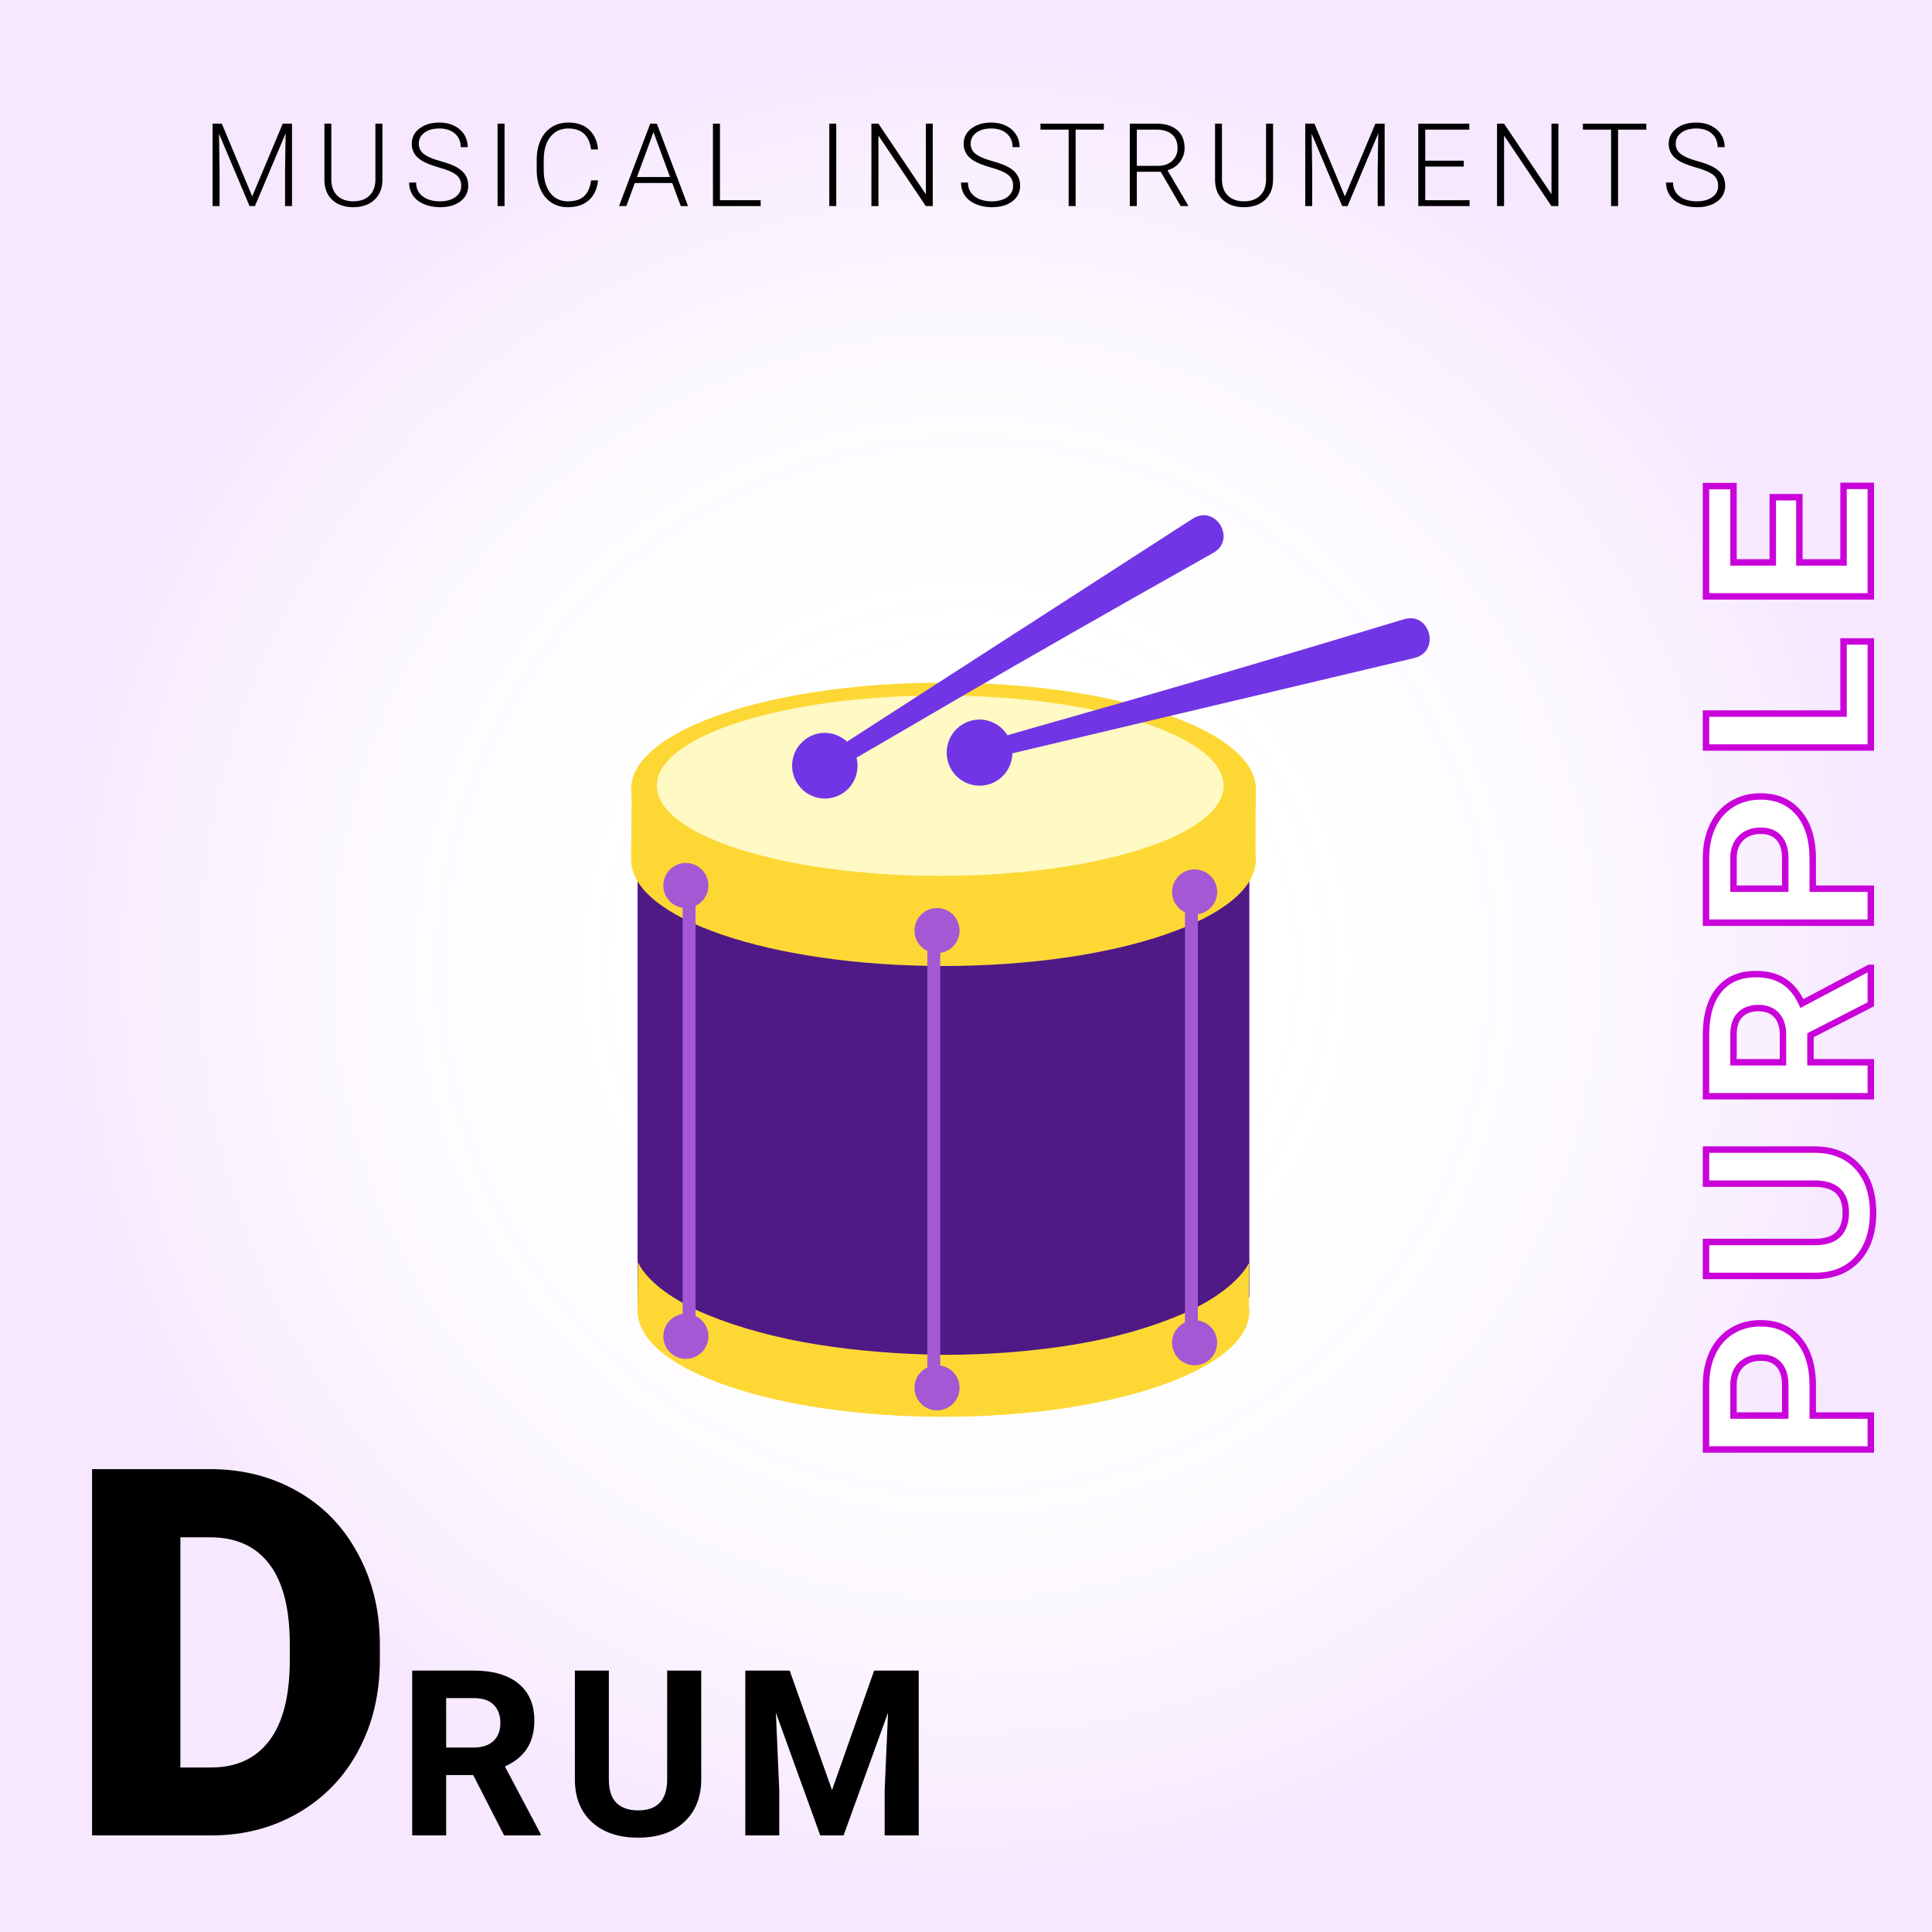 <svg width="300" height="300" viewBox="0 0 300 300" fill="none" xmlns="http://www.w3.org/2000/svg">
<rect width="300" height="300" fill="white"/>
<rect width="300" height="300" fill="white"/>
<rect width="300" height="300" fill="white"/>
<rect width="300" height="300" fill="url(#paint0_radial)" fill-opacity="0.11"/>
<g filter="url(#filter0_d)">
<path d="M280.482 218.804L289.5 218.804L289.5 224.078L263.906 224.078L263.906 214.093C263.906 212.171 264.258 210.484 264.961 209.031C265.664 207.566 266.666 206.441 267.967 205.656C269.256 204.871 270.727 204.478 272.379 204.478C274.887 204.478 276.867 205.339 278.32 207.062C279.762 208.773 280.482 211.146 280.482 214.181L280.482 218.804ZM276.211 218.804L276.211 214.093C276.211 212.699 275.883 211.638 275.227 210.912C274.57 210.173 273.633 209.804 272.414 209.804C271.16 209.804 270.146 210.173 269.373 210.912C268.6 211.65 268.201 212.67 268.178 213.97L268.178 218.804L276.211 218.804ZM263.906 177.508L280.764 177.508C283.564 177.508 285.779 178.387 287.408 180.145C289.037 181.891 289.852 184.282 289.852 187.317C289.852 190.305 289.061 192.678 287.479 194.436C285.896 196.194 283.723 197.09 280.957 197.126L263.906 197.126L263.906 191.852L280.799 191.852C282.475 191.852 283.699 191.454 284.473 190.657C285.234 189.848 285.615 188.735 285.615 187.317C285.615 184.352 284.057 182.846 280.939 182.799L263.906 182.799L263.906 177.508ZM280.131 159.75L280.131 163.951L289.5 163.951L289.5 169.224L263.906 169.224L263.906 159.714C263.906 156.691 264.58 154.359 265.928 152.718C267.275 151.078 269.18 150.257 271.641 150.257C273.387 150.257 274.846 150.638 276.018 151.4C277.178 152.15 278.104 153.293 278.795 154.828L289.254 149.291L289.5 149.291L289.5 154.951L280.131 159.75ZM275.859 163.951L275.859 159.697C275.859 158.373 275.525 157.347 274.857 156.621C274.178 155.894 273.246 155.531 272.062 155.531C270.855 155.531 269.906 155.876 269.215 156.568C268.523 157.248 268.178 158.296 268.178 159.714L268.178 163.951L275.859 163.951ZM280.482 136.999L289.5 136.999L289.5 142.272L263.906 142.272L263.906 132.288C263.906 130.366 264.258 128.678 264.961 127.225C265.664 125.76 266.666 124.635 267.967 123.85C269.256 123.065 270.727 122.672 272.379 122.672C274.887 122.672 276.867 123.534 278.32 125.256C279.762 126.967 280.482 129.34 280.482 132.375L280.482 136.999ZM276.211 136.999L276.211 132.288C276.211 130.893 275.883 129.833 275.227 129.106C274.57 128.368 273.633 127.999 272.414 127.999C271.16 127.999 270.146 128.368 269.373 129.106C268.6 129.844 268.201 130.864 268.178 132.165L268.178 136.999L276.211 136.999ZM285.264 109.8L285.264 98.603L289.5 98.603L289.5 115.074L263.906 115.074L263.906 109.8L285.264 109.8ZM278.408 76.204L278.408 86.329L285.264 86.329L285.264 74.446L289.5 74.446L289.5 91.602L263.906 91.602L263.906 74.481L268.178 74.481L268.178 86.329L274.277 86.329L274.277 76.204L278.408 76.204Z" fill="white"/>
<path d="M280.482 218.804L279.982 218.804L279.982 219.304L280.482 219.304L280.482 218.804ZM289.5 218.804L290 218.804L290 218.304L289.5 218.304L289.5 218.804ZM289.5 224.078L289.5 224.578L290 224.578L290 224.078L289.5 224.078ZM263.906 224.078L263.406 224.078L263.406 224.578L263.906 224.578L263.906 224.078ZM264.961 209.031L265.411 209.249L265.412 209.247L264.961 209.031ZM267.967 205.656L268.225 206.084L268.227 206.083L267.967 205.656ZM278.32 207.062L278.703 206.74L278.702 206.74L278.32 207.062ZM276.211 218.804L276.211 219.304L276.711 219.304L276.711 218.804L276.211 218.804ZM275.227 210.912L274.853 211.244L274.856 211.247L275.227 210.912ZM268.178 213.97L267.678 213.961L267.678 213.97L268.178 213.97ZM268.178 218.804L267.678 218.804L267.678 219.304L268.178 219.304L268.178 218.804ZM280.482 219.304L289.5 219.304L289.5 218.304L280.482 218.304L280.482 219.304ZM289 218.804L289 224.078L290 224.078L290 218.804L289 218.804ZM289.5 223.578L263.906 223.578L263.906 224.578L289.5 224.578L289.5 223.578ZM264.406 224.078L264.406 214.093L263.406 214.093L263.406 224.078L264.406 224.078ZM264.406 214.093C264.406 212.233 264.746 210.622 265.411 209.249L264.511 208.813C263.769 210.346 263.406 212.11 263.406 214.093L264.406 214.093ZM265.412 209.247C266.076 207.864 267.014 206.815 268.225 206.084L267.708 205.228C266.318 206.067 265.252 207.268 264.51 208.814L265.412 209.247ZM268.227 206.083C269.43 205.35 270.809 204.978 272.379 204.978L272.379 203.978C270.644 203.978 269.081 204.391 267.707 205.229L268.227 206.083ZM272.379 204.978C274.758 204.978 276.591 205.788 277.938 207.384L278.702 206.74C277.143 204.891 275.015 203.978 272.379 203.978L272.379 204.978ZM277.938 207.384C279.28 208.977 279.982 211.222 279.982 214.181L280.982 214.181C280.982 211.07 280.243 208.569 278.703 206.74L277.938 207.384ZM279.982 214.181L279.982 218.804L280.982 218.804L280.982 214.181L279.982 214.181ZM276.711 218.804L276.711 214.093L275.711 214.093L275.711 218.804L276.711 218.804ZM276.711 214.093C276.711 212.627 276.366 211.428 275.598 210.577L274.856 211.247C275.399 211.849 275.711 212.77 275.711 214.093L276.711 214.093ZM275.6 210.58C274.828 209.71 273.74 209.304 272.414 209.304L272.414 210.304C273.526 210.304 274.313 210.637 274.853 211.244L275.6 210.58ZM272.414 209.304C271.055 209.304 269.91 209.708 269.028 210.55L269.718 211.273C270.383 210.639 271.265 210.304 272.414 210.304L272.414 209.304ZM269.028 210.55C268.138 211.4 267.703 212.558 267.678 213.961L268.678 213.979C268.699 212.781 269.062 211.9 269.718 211.273L269.028 210.55ZM267.678 213.97L267.678 218.804L268.678 218.804L268.678 213.97L267.678 213.97ZM268.178 219.304L276.211 219.304L276.211 218.304L268.178 218.304L268.178 219.304ZM263.906 177.508L263.906 177.008L263.406 177.008L263.406 177.508L263.906 177.508ZM287.408 180.145L287.041 180.485L287.043 180.486L287.408 180.145ZM280.957 197.126L280.957 197.626L280.963 197.626L280.957 197.126ZM263.906 197.126L263.406 197.126L263.406 197.626L263.906 197.626L263.906 197.126ZM263.906 191.852L263.906 191.352L263.406 191.352L263.406 191.852L263.906 191.852ZM284.473 190.657L284.831 191.005L284.837 191L284.473 190.657ZM280.939 182.799L280.947 182.299L280.939 182.299L280.939 182.799ZM263.906 182.799L263.406 182.799L263.406 183.299L263.906 183.299L263.906 182.799ZM263.906 178.008L280.764 178.008L280.764 177.008L263.906 177.008L263.906 178.008ZM280.764 178.008C283.451 178.008 285.523 178.847 287.041 180.485L287.775 179.805C286.035 177.928 283.678 177.008 280.764 177.008L280.764 178.008ZM287.043 180.486C288.564 182.117 289.352 184.373 289.352 187.317L290.352 187.317C290.352 184.191 289.511 181.666 287.774 179.804L287.043 180.486ZM289.352 187.317C289.352 190.215 288.586 192.458 287.107 194.102L287.85 194.771C289.535 192.899 290.352 190.395 290.352 187.317L289.352 187.317ZM287.107 194.102C285.634 195.738 283.603 196.592 280.951 196.626L280.963 197.626C283.843 197.589 286.159 196.65 287.85 194.771L287.107 194.102ZM280.957 196.626L263.906 196.626L263.906 197.626L280.957 197.626L280.957 196.626ZM264.406 197.126L264.406 191.852L263.406 191.852L263.406 197.126L264.406 197.126ZM263.906 192.352L280.799 192.352L280.799 191.352L263.906 191.352L263.906 192.352ZM280.799 192.352C282.542 192.352 283.925 191.939 284.831 191.005L284.114 190.309C283.473 190.969 282.408 191.352 280.799 191.352L280.799 192.352ZM284.837 191C285.708 190.075 286.115 188.826 286.115 187.317L285.115 187.317C285.115 188.644 284.761 189.622 284.109 190.314L284.837 191ZM286.115 187.317C286.115 185.75 285.702 184.482 284.794 183.604C283.89 182.731 282.577 182.324 280.947 182.299L280.932 183.299C282.419 183.322 283.444 183.691 284.099 184.324C284.749 184.952 285.115 185.919 285.115 187.317L286.115 187.317ZM280.939 182.299L263.906 182.299L263.906 183.299L280.939 183.299L280.939 182.299ZM264.406 182.799L264.406 177.508L263.406 177.508L263.406 182.799L264.406 182.799ZM280.131 159.75L279.903 159.305L279.631 159.444L279.631 159.75L280.131 159.75ZM280.131 163.951L279.631 163.951L279.631 164.451L280.131 164.451L280.131 163.951ZM289.5 163.951L290 163.951L290 163.451L289.5 163.451L289.5 163.951ZM289.5 169.224L289.5 169.724L290 169.724L290 169.224L289.5 169.224ZM263.906 169.224L263.406 169.224L263.406 169.724L263.906 169.724L263.906 169.224ZM276.018 151.4L275.745 151.819L275.746 151.82L276.018 151.4ZM278.795 154.828L278.339 155.033L278.558 155.519L279.029 155.27L278.795 154.828ZM289.254 149.291L289.254 148.791L289.13 148.791L289.02 148.849L289.254 149.291ZM289.5 149.291L290 149.291L290 148.791L289.5 148.791L289.5 149.291ZM289.5 154.951L289.728 155.396L290 155.256L290 154.951L289.5 154.951ZM275.859 163.951L275.859 164.451L276.359 164.451L276.359 163.951L275.859 163.951ZM274.857 156.621L275.226 156.282L275.223 156.279L274.857 156.621ZM269.215 156.568L269.565 156.924L269.568 156.921L269.215 156.568ZM268.178 163.951L267.678 163.951L267.678 164.451L268.178 164.451L268.178 163.951ZM279.631 159.75L279.631 163.951L280.631 163.951L280.631 159.75L279.631 159.75ZM280.131 164.451L289.5 164.451L289.5 163.451L280.131 163.451L280.131 164.451ZM289 163.951L289 169.224L290 169.224L290 163.951L289 163.951ZM289.5 168.724L263.906 168.724L263.906 169.724L289.5 169.724L289.5 168.724ZM264.406 169.224L264.406 159.714L263.406 159.714L263.406 169.224L264.406 169.224ZM264.406 159.714C264.406 156.759 265.066 154.556 266.314 153.036L265.541 152.401C264.095 154.162 263.406 156.623 263.406 159.714L264.406 159.714ZM266.314 153.036C267.551 151.53 269.303 150.757 271.641 150.757L271.641 149.757C269.057 149.757 267 150.626 265.541 152.401L266.314 153.036ZM271.641 150.757C273.314 150.757 274.672 151.122 275.745 151.819L276.29 150.981C275.019 150.155 273.459 149.757 271.641 149.757L271.641 150.757ZM275.746 151.82C276.809 152.507 277.678 153.566 278.339 155.033L279.251 154.622C278.529 153.019 277.546 151.793 276.289 150.98L275.746 151.82ZM279.029 155.27L289.488 149.732L289.02 148.849L278.561 154.386L279.029 155.27ZM289.254 149.791L289.5 149.791L289.5 148.791L289.254 148.791L289.254 149.791ZM289 149.291L289 154.951L290 154.951L290 149.291L289 149.291ZM289.272 154.506L279.903 159.305L280.359 160.195L289.728 155.396L289.272 154.506ZM276.359 163.951L276.359 159.697L275.359 159.697L275.359 163.951L276.359 163.951ZM276.359 159.697C276.359 158.291 276.004 157.129 275.225 156.282L274.489 156.959C275.047 157.566 275.359 158.454 275.359 159.697L276.359 159.697ZM275.223 156.279C274.43 155.432 273.356 155.031 272.062 155.031L272.062 156.031C273.136 156.031 273.925 156.356 274.492 156.962L275.223 156.279ZM272.062 155.031C270.756 155.031 269.667 155.408 268.861 156.214L269.568 156.921C270.145 156.345 270.955 156.031 272.062 156.031L272.062 155.031ZM268.864 156.211C268.041 157.021 267.678 158.224 267.678 159.714L268.678 159.714C268.678 158.368 269.006 157.474 269.565 156.924L268.864 156.211ZM267.678 159.714L267.678 163.951L268.678 163.951L268.678 159.714L267.678 159.714ZM268.178 164.451L275.859 164.451L275.859 163.451L268.178 163.451L268.178 164.451ZM280.482 136.999L279.982 136.999L279.982 137.499L280.482 137.499L280.482 136.999ZM289.5 136.999L290 136.999L290 136.499L289.5 136.499L289.5 136.999ZM289.5 142.272L289.5 142.772L290 142.772L290 142.272L289.5 142.272ZM263.906 142.272L263.406 142.272L263.406 142.772L263.906 142.772L263.906 142.272ZM264.961 127.225L265.411 127.443L265.412 127.441L264.961 127.225ZM267.967 123.85L268.225 124.278L268.227 124.277L267.967 123.85ZM278.32 125.256L278.703 124.934L278.702 124.934L278.32 125.256ZM276.211 136.999L276.211 137.499L276.711 137.499L276.711 136.999L276.211 136.999ZM275.227 129.106L274.853 129.438L274.856 129.441L275.227 129.106ZM268.178 132.165L267.678 132.156L267.678 132.165L268.178 132.165ZM268.178 136.999L267.678 136.999L267.678 137.499L268.178 137.499L268.178 136.999ZM280.482 137.499L289.5 137.499L289.5 136.499L280.482 136.499L280.482 137.499ZM289 136.999L289 142.272L290 142.272L290 136.999L289 136.999ZM289.5 141.772L263.906 141.772L263.906 142.772L289.5 142.772L289.5 141.772ZM264.406 142.272L264.406 132.288L263.406 132.288L263.406 142.272L264.406 142.272ZM264.406 132.288C264.406 130.427 264.746 128.816 265.411 127.443L264.511 127.007C263.769 128.54 263.406 130.305 263.406 132.288L264.406 132.288ZM265.412 127.441C266.076 126.058 267.014 125.009 268.225 124.278L267.708 123.422C266.318 124.261 265.252 125.462 264.51 127.009L265.412 127.441ZM268.227 124.277C269.43 123.544 270.809 123.172 272.379 123.172L272.379 122.172C270.644 122.172 269.081 122.586 267.707 123.423L268.227 124.277ZM272.379 123.172C274.758 123.172 276.591 123.982 277.938 125.579L278.702 124.934C277.143 123.085 275.015 122.172 272.379 122.172L272.379 123.172ZM277.938 125.578C279.28 127.172 279.982 129.416 279.982 132.375L280.982 132.375C280.982 129.265 280.243 126.763 278.703 124.934L277.938 125.578ZM279.982 132.375L279.982 136.999L280.982 136.999L280.982 132.375L279.982 132.375ZM276.711 136.999L276.711 132.288L275.711 132.288L275.711 136.999L276.711 136.999ZM276.711 132.288C276.711 130.821 276.366 129.622 275.598 128.771L274.856 129.441C275.399 130.043 275.711 130.965 275.711 132.288L276.711 132.288ZM275.6 128.774C274.828 127.904 273.74 127.499 272.414 127.499L272.414 128.499C273.526 128.499 274.313 128.831 274.853 129.438L275.6 128.774ZM272.414 127.499C271.055 127.499 269.91 127.902 269.028 128.744L269.718 129.468C270.383 128.833 271.265 128.499 272.414 128.499L272.414 127.499ZM269.028 128.744C268.138 129.594 267.703 130.752 267.678 132.156L268.678 132.174C268.699 130.975 269.062 130.094 269.718 129.468L269.028 128.744ZM267.678 132.165L267.678 136.999L268.678 136.999L268.678 132.165L267.678 132.165ZM268.178 137.499L276.211 137.499L276.211 136.499L268.178 136.499L268.178 137.499ZM285.264 109.8L285.264 110.3L285.764 110.3L285.764 109.8L285.264 109.8ZM285.264 98.603L285.264 98.103L284.764 98.103L284.764 98.603L285.264 98.603ZM289.5 98.603L290 98.603L290 98.103L289.5 98.103L289.5 98.603ZM289.5 115.074L289.5 115.574L290 115.574L290 115.074L289.5 115.074ZM263.906 115.074L263.406 115.074L263.406 115.574L263.906 115.574L263.906 115.074ZM263.906 109.8L263.906 109.3L263.406 109.3L263.406 109.8L263.906 109.8ZM285.764 109.8L285.764 98.603L284.764 98.603L284.764 109.8L285.764 109.8ZM285.264 99.103L289.5 99.103L289.5 98.103L285.264 98.103L285.264 99.103ZM289 98.603L289 115.074L290 115.074L290 98.603L289 98.603ZM289.5 114.574L263.906 114.574L263.906 115.574L289.5 115.574L289.5 114.574ZM264.406 115.074L264.406 109.8L263.406 109.8L263.406 115.074L264.406 115.074ZM263.906 110.3L285.264 110.3L285.264 109.3L263.906 109.3L263.906 110.3ZM278.408 76.204L278.908 76.204L278.908 75.704L278.408 75.704L278.408 76.204ZM278.408 86.329L277.908 86.329L277.908 86.829L278.408 86.829L278.408 86.329ZM285.264 86.329L285.264 86.829L285.764 86.829L285.764 86.329L285.264 86.329ZM285.264 74.446L285.264 73.946L284.764 73.946L284.764 74.446L285.264 74.446ZM289.5 74.446L290 74.446L290 73.946L289.5 73.946L289.5 74.446ZM289.5 91.602L289.5 92.102L290 92.102L290 91.602L289.5 91.602ZM263.906 91.602L263.406 91.602L263.406 92.102L263.906 92.102L263.906 91.602ZM263.906 74.481L263.906 73.981L263.406 73.981L263.406 74.481L263.906 74.481ZM268.178 74.481L268.678 74.481L268.678 73.981L268.178 73.981L268.178 74.481ZM268.178 86.329L267.678 86.329L267.678 86.829L268.178 86.829L268.178 86.329ZM274.277 86.329L274.277 86.829L274.777 86.829L274.777 86.329L274.277 86.329ZM274.277 76.204L274.277 75.704L273.777 75.704L273.777 76.204L274.277 76.204ZM277.908 76.204L277.908 86.329L278.908 86.329L278.908 76.204L277.908 76.204ZM278.408 86.829L285.264 86.829L285.264 85.829L278.408 85.829L278.408 86.829ZM285.764 86.329L285.764 74.446L284.764 74.446L284.764 86.329L285.764 86.329ZM285.264 74.946L289.5 74.946L289.5 73.946L285.264 73.946L285.264 74.946ZM289 74.446L289 91.602L290 91.602L290 74.446L289 74.446ZM289.5 91.102L263.906 91.102L263.906 92.102L289.5 92.102L289.5 91.102ZM264.406 91.602L264.406 74.481L263.406 74.481L263.406 91.602L264.406 91.602ZM263.906 74.981L268.178 74.981L268.178 73.981L263.906 73.981L263.906 74.981ZM267.678 74.481L267.678 86.329L268.678 86.329L268.678 74.481L267.678 74.481ZM268.178 86.829L274.277 86.829L274.277 85.829L268.178 85.829L268.178 86.829ZM274.777 86.329L274.777 76.204L273.777 76.204L273.777 86.329L274.777 86.329ZM274.277 76.704L278.408 76.704L278.408 75.704L274.277 75.704L274.277 76.704Z" fill="#C902DA"/>
</g>
<path d="M14.297 285V228.125H32.617C37.643 228.125 42.161 229.271 46.172 231.562C50.182 233.828 53.307 237.044 55.547 241.211C57.812 245.352 58.958 250 58.984 255.156V257.773C58.984 262.982 57.878 267.656 55.664 271.797C53.477 275.911 50.378 279.141 46.367 281.484C42.383 283.802 37.93 284.974 33.008 285H14.297ZM28.008 238.711V274.453H32.773C36.706 274.453 39.727 273.06 41.836 270.273C43.945 267.461 45 263.294 45 257.773V255.312C45 249.818 43.945 245.677 41.836 242.891C39.727 240.104 36.654 238.711 32.617 238.711H28.008ZM73.478 275.631H69.277V285H64.004V259.406H73.514C76.537 259.406 78.869 260.08 80.51 261.428C82.15 262.775 82.971 264.68 82.971 267.141C82.971 268.887 82.59 270.346 81.828 271.518C81.078 272.678 79.936 273.604 78.4 274.295L83.938 284.754V285H78.277L73.478 275.631ZM69.277 271.359H73.531C74.856 271.359 75.881 271.025 76.607 270.357C77.334 269.678 77.697 268.746 77.697 267.562C77.697 266.355 77.352 265.406 76.66 264.715C75.981 264.023 74.932 263.678 73.514 263.678H69.277V271.359ZM108.887 259.406V276.264C108.887 279.064 108.008 281.279 106.25 282.908C104.504 284.537 102.114 285.352 99.079 285.352C96.09 285.352 93.717 284.561 91.959 282.979C90.202 281.396 89.305 279.223 89.27 276.457V259.406H94.543V276.299C94.543 277.975 94.942 279.199 95.739 279.973C96.547 280.734 97.661 281.115 99.079 281.115C102.043 281.115 103.549 279.557 103.596 276.439V259.406H108.887ZM122.622 259.406L129.196 277.969L135.735 259.406H142.661V285H137.37V278.004L137.897 265.928L130.989 285H127.368L120.478 265.945L121.005 278.004V285H115.731V259.406H122.622Z" fill="black"/>
<path d="M34.446 19.203L39.165 30.497L43.903 19.203H45.344V32H44.263V26.428L44.351 20.715L39.587 32H38.752L34.006 20.759L34.094 26.393V32H33.013V19.203H34.446ZM59.383 19.203V27.939C59.377 28.801 59.186 29.551 58.811 30.189C58.436 30.828 57.906 31.32 57.221 31.666C56.541 32.006 55.759 32.176 54.874 32.176C53.526 32.176 52.445 31.81 51.631 31.077C50.822 30.339 50.403 29.319 50.374 28.019V19.203H51.446V27.86C51.446 28.939 51.754 29.776 52.369 30.374C52.984 30.966 53.819 31.262 54.874 31.262C55.929 31.262 56.761 30.963 57.37 30.365C57.985 29.768 58.293 28.936 58.293 27.869V19.203H59.383ZM71.62 28.854C71.62 28.145 71.371 27.585 70.872 27.175C70.374 26.759 69.463 26.366 68.139 25.997C66.815 25.622 65.848 25.215 65.239 24.775C64.371 24.154 63.938 23.34 63.938 22.332C63.938 21.354 64.339 20.56 65.142 19.95C65.951 19.335 66.982 19.027 68.236 19.027C69.085 19.027 69.844 19.191 70.512 19.52C71.186 19.848 71.707 20.305 72.076 20.891C72.446 21.477 72.63 22.13 72.63 22.851H71.54C71.54 21.977 71.242 21.277 70.644 20.75C70.046 20.217 69.243 19.95 68.236 19.95C67.257 19.95 66.478 20.17 65.898 20.609C65.318 21.043 65.028 21.611 65.028 22.314C65.028 22.965 65.288 23.495 65.81 23.905C66.331 24.315 67.166 24.679 68.315 24.995C69.463 25.306 70.333 25.631 70.925 25.971C71.517 26.305 71.962 26.706 72.261 27.175C72.56 27.644 72.709 28.197 72.709 28.836C72.709 29.844 72.305 30.652 71.496 31.262C70.694 31.871 69.633 32.176 68.315 32.176C67.412 32.176 66.583 32.015 65.828 31.692C65.078 31.37 64.506 30.919 64.114 30.339C63.727 29.759 63.534 29.094 63.534 28.344H64.615C64.615 29.246 64.951 29.958 65.625 30.48C66.299 31.001 67.196 31.262 68.315 31.262C69.311 31.262 70.111 31.042 70.714 30.602C71.318 30.163 71.62 29.58 71.62 28.854ZM78.346 32H77.264V19.203H78.346V32ZM92.868 28.01C92.721 29.357 92.238 30.389 91.417 31.104C90.603 31.818 89.516 32.176 88.157 32.176C87.207 32.176 86.367 31.939 85.634 31.464C84.908 30.989 84.345 30.318 83.947 29.451C83.548 28.578 83.346 27.582 83.34 26.463V24.802C83.34 23.665 83.54 22.657 83.938 21.778C84.336 20.899 84.908 20.223 85.652 19.748C86.402 19.268 87.263 19.027 88.236 19.027C89.607 19.027 90.688 19.399 91.479 20.144C92.276 20.882 92.739 21.904 92.868 23.211H91.778C91.508 21.037 90.328 19.95 88.236 19.95C87.076 19.95 86.15 20.384 85.458 21.251C84.773 22.118 84.43 23.316 84.43 24.846V26.41C84.43 27.887 84.764 29.064 85.432 29.943C86.106 30.822 87.014 31.262 88.157 31.262C89.287 31.262 90.14 30.992 90.714 30.453C91.288 29.908 91.643 29.094 91.778 28.01H92.868ZM104.384 28.414H98.574L97.256 32H96.122L100.965 19.203H101.993L106.836 32H105.711L104.384 28.414ZM98.908 27.491H104.041L101.475 20.521L98.908 27.491ZM111.795 31.086H118.115V32H110.706V19.203H111.795V31.086ZM129.853 32H128.772V19.203H129.853V32ZM144.841 32H143.76L136.403 21.049V32H135.313V19.203H136.403L143.769 30.163V19.203H144.841V32ZM157.315 28.854C157.315 28.145 157.066 27.585 156.568 27.175C156.07 26.759 155.159 26.366 153.835 25.997C152.51 25.622 151.543 25.215 150.934 24.775C150.067 24.154 149.633 23.34 149.633 22.332C149.633 21.354 150.035 20.56 150.837 19.95C151.646 19.335 152.677 19.027 153.931 19.027C154.781 19.027 155.54 19.191 156.208 19.52C156.881 19.848 157.403 20.305 157.772 20.891C158.141 21.477 158.326 22.13 158.326 22.851H157.236C157.236 21.977 156.937 21.277 156.339 20.75C155.742 20.217 154.939 19.95 153.931 19.95C152.953 19.95 152.173 20.17 151.593 20.609C151.013 21.043 150.723 21.611 150.723 22.314C150.723 22.965 150.984 23.495 151.505 23.905C152.027 24.315 152.862 24.679 154.01 24.995C155.159 25.306 156.029 25.631 156.621 25.971C157.212 26.305 157.658 26.706 157.957 27.175C158.255 27.644 158.405 28.197 158.405 28.836C158.405 29.844 158.001 30.652 157.192 31.262C156.389 31.871 155.329 32.176 154.01 32.176C153.108 32.176 152.279 32.015 151.523 31.692C150.773 31.37 150.202 30.919 149.809 30.339C149.422 29.759 149.229 29.094 149.229 28.344H150.31C150.31 29.246 150.647 29.958 151.321 30.48C151.995 31.001 152.891 31.262 154.01 31.262C155.006 31.262 155.806 31.042 156.41 30.602C157.013 30.163 157.315 29.58 157.315 28.854ZM171.406 20.126H167.021V32H165.939V20.126H161.563V19.203H171.406V20.126ZM180.242 26.674H176.524V32H175.434V19.203H179.591C180.957 19.203 182.023 19.534 182.791 20.196C183.558 20.858 183.942 21.784 183.942 22.974C183.942 23.794 183.702 24.518 183.221 25.145C182.741 25.771 182.096 26.205 181.288 26.445L184.487 31.886V32H183.336L180.242 26.674ZM176.524 25.751H179.837C180.746 25.751 181.475 25.493 182.026 24.977C182.577 24.462 182.852 23.794 182.852 22.974C182.852 22.071 182.565 21.371 181.991 20.873C181.417 20.375 180.611 20.126 179.574 20.126H176.524V25.751ZM197.682 19.203V27.939C197.676 28.801 197.485 29.551 197.11 30.189C196.735 30.828 196.205 31.32 195.52 31.666C194.84 32.006 194.058 32.176 193.173 32.176C191.825 32.176 190.744 31.81 189.93 31.077C189.121 30.339 188.702 29.319 188.673 28.019V19.203H189.745V27.86C189.745 28.939 190.053 29.776 190.668 30.374C191.283 30.966 192.118 31.262 193.173 31.262C194.228 31.262 195.06 30.963 195.669 30.365C196.284 29.768 196.592 28.936 196.592 27.869V19.203H197.682ZM204.109 19.203L208.829 30.497L213.566 19.203H215.007V32H213.926V26.428L214.014 20.715L209.251 32H208.416L203.67 20.759L203.757 26.393V32H202.676V19.203H204.109ZM227.297 25.865H221.312V31.086H228.193V32H220.231V19.203H228.15V20.126H221.312V24.951H227.297V25.865ZM241.986 32H240.905L233.548 21.049V32H232.459V19.203H233.548L240.914 30.163V19.203H241.986V32ZM255.638 20.126H251.252V32H250.171V20.126H245.794V19.203H255.638V20.126ZM266.794 28.854C266.794 28.145 266.545 27.585 266.047 27.175C265.549 26.759 264.637 26.366 263.313 25.997C261.989 25.622 261.022 25.215 260.413 24.775C259.546 24.154 259.112 23.34 259.112 22.332C259.112 21.354 259.513 20.56 260.316 19.95C261.125 19.335 262.156 19.027 263.41 19.027C264.259 19.027 265.018 19.191 265.686 19.52C266.36 19.848 266.882 20.305 267.251 20.891C267.62 21.477 267.804 22.13 267.804 22.851H266.715C266.715 21.977 266.416 21.277 265.818 20.75C265.22 20.217 264.418 19.95 263.41 19.95C262.431 19.95 261.652 20.17 261.072 20.609C260.492 21.043 260.202 21.611 260.202 22.314C260.202 22.965 260.463 23.495 260.984 23.905C261.506 24.315 262.341 24.679 263.489 24.995C264.637 25.306 265.508 25.631 266.099 25.971C266.691 26.305 267.136 26.706 267.435 27.175C267.734 27.644 267.883 28.197 267.883 28.836C267.883 29.844 267.479 30.652 266.671 31.262C265.868 31.871 264.807 32.176 263.489 32.176C262.587 32.176 261.758 32.015 261.002 31.692C260.252 31.37 259.68 30.919 259.288 30.339C258.901 29.759 258.708 29.094 258.708 28.344H259.789C259.789 29.246 260.126 29.958 260.799 30.48C261.473 31.001 262.37 31.262 263.489 31.262C264.485 31.262 265.285 31.042 265.888 30.602C266.492 30.163 266.794 29.58 266.794 28.854Z" fill="black"/>
<g clip-path="url(#clip0)">
<path fill-rule="evenodd" clip-rule="evenodd" d="M105.99 207.933C110.978 210.775 116.75 212.594 122.364 213.748C132.259 215.781 142.664 216.292 152.754 215.855C168.076 215.194 182.839 211.229 194 201.411V122H99V202.273C101.124 204.431 103.386 206.449 105.99 207.933Z" fill="#4F1A85"/>
<path fill-rule="evenodd" clip-rule="evenodd" d="M194.943 133H98L98.09 122.256L195 122L194.943 133Z" fill="#FDD835"/>
<path fill-rule="evenodd" clip-rule="evenodd" d="M195 133.498C195 142.612 173.284 150 146.499 150C119.713 150 98 142.612 98 133.498C98 124.388 119.713 117 146.499 117C173.284 117 195 124.388 195 133.498Z" fill="#FDD835"/>
<path fill-rule="evenodd" clip-rule="evenodd" d="M195 122.499C195 131.613 173.284 139 146.499 139C119.713 139 98 131.613 98 122.499C98 113.387 119.713 106 146.499 106C173.284 106 195 113.387 195 122.499Z" fill="#FDD835"/>
<path fill-rule="evenodd" clip-rule="evenodd" d="M195 122C195 122 194.997 122.106 194.99 122.315C194.974 122.521 194.997 122.833 194.904 123.23C194.786 124.031 194.416 125.2 193.536 126.447C191.806 128.961 188.228 131.658 183.486 133.664C178.755 135.709 172.956 137.384 166.627 138.417C160.3 139.462 153.478 139.992 146.641 140C143.251 139.969 139.808 139.818 136.471 139.546C133.12 139.275 129.833 138.883 126.672 138.376C120.345 137.364 114.538 135.745 109.773 133.794C105.004 131.872 101.356 129.289 99.545 126.834C98.628 125.617 98.229 124.448 98.105 123.654C97.961 122.859 98.021 122.42 98 122.424C98.021 122.42 97.977 122.861 98.142 123.646C98.296 124.43 98.728 125.566 99.67 126.733C101.526 129.105 105.218 131.469 109.964 133.287C119.478 137.018 133.097 138.995 146.647 139.025C160.199 139.103 173.831 137.053 183.281 133.156C187.999 131.249 191.626 128.781 193.406 126.349C194.313 125.152 194.719 124.01 194.863 123.223C194.967 122.833 194.959 122.52 194.977 122.313C194.993 122.106 195 122 195 122Z" fill="#FDD835"/>
<path fill-rule="evenodd" clip-rule="evenodd" d="M190 122C190 129.731 170.299 136 145.999 136C121.698 136 102 129.731 102 122C102 114.269 121.698 108 145.999 108C170.299 108 190 114.269 190 122Z" fill="#FFF9C4"/>
<path fill-rule="evenodd" clip-rule="evenodd" d="M193.966 196.088C193.816 196.363 193.648 196.646 193.447 196.935C191.756 199.42 188.199 202.083 183.485 204.086C178.776 206.101 173.003 207.788 166.689 208.805C160.381 209.839 153.571 210.371 146.758 210.379C139.953 210.316 133.144 209.776 126.836 208.766C120.527 207.757 114.741 206.15 109.999 204.217C105.258 202.296 101.63 199.752 99.859 197.322C99.519 196.863 99.271 196.422 99.064 196L99 203.935H99.034C99.531 212.836 120.584 220 146.507 220C172.737 220 194 212.664 194 203.613C194 203.323 193.979 203.032 193.933 202.746L193.966 196.088Z" fill="#FDD835"/>
<path fill-rule="evenodd" clip-rule="evenodd" d="M218.034 96.15C180.498 107.491 163.785 112.005 156.437 114.169C155.281 112.304 153.032 111.312 150.808 111.902C148.079 112.628 146.449 115.436 147.171 118.179C147.894 120.918 150.687 122.551 153.42 121.829C155.675 121.228 157.151 119.207 157.201 116.977L219.619 102.178C223.735 101.168 222.065 94.963 218.034 96.15Z" fill="#7135E5"/>
<path fill-rule="evenodd" clip-rule="evenodd" d="M188.416 85.837C154.389 104.972 139.624 113.861 132.998 117.65C133.531 119.767 132.686 122.067 130.725 123.26C128.323 124.72 125.194 123.953 123.737 121.541C122.281 119.13 123.05 115.993 125.451 114.533C127.438 113.325 129.899 113.657 131.524 115.162L185.211 80.537C188.779 78.276 192.046 83.759 188.416 85.837Z" fill="#7135E5"/>
<path fill-rule="evenodd" clip-rule="evenodd" d="M106 208H108V138H106V208Z" fill="#A458D3"/>
<path fill-rule="evenodd" clip-rule="evenodd" d="M144 215H146V145H144V215Z" fill="#A458D3"/>
<path fill-rule="evenodd" clip-rule="evenodd" d="M184 208H186V138H184V208Z" fill="#A458D3"/>
<path fill-rule="evenodd" clip-rule="evenodd" d="M110 137.5C110 139.434 108.434 141 106.499 141C104.567 141 103 139.434 103 137.5C103 135.566 104.567 134 106.499 134C108.434 134 110 135.566 110 137.5Z" fill="#A458D3"/>
<path fill-rule="evenodd" clip-rule="evenodd" d="M149 144.499C149 146.433 147.434 148 145.499 148C143.567 148 142 146.433 142 144.499C142 142.567 143.567 141 145.499 141C147.434 141 149 142.567 149 144.499Z" fill="#A458D3"/>
<path fill-rule="evenodd" clip-rule="evenodd" d="M189 138.499C189 140.433 187.434 142 185.499 142C183.567 142 182 140.433 182 138.499C182 136.567 183.567 135 185.499 135C187.434 135 189 136.567 189 138.499Z" fill="#A458D3"/>
<path fill-rule="evenodd" clip-rule="evenodd" d="M110 207.5C110 209.435 108.431 211 106.499 211C104.567 211 103 209.435 103 207.5C103 205.566 104.567 204 106.499 204C108.431 204 110 205.566 110 207.5Z" fill="#A458D3"/>
<path fill-rule="evenodd" clip-rule="evenodd" d="M149 215.501C149 217.435 147.434 219 145.499 219C143.567 219 142 217.435 142 215.501C142 213.565 143.567 212 145.499 212C147.434 212 149 213.565 149 215.501Z" fill="#A458D3"/>
<path fill-rule="evenodd" clip-rule="evenodd" d="M189 208.501C189 210.433 187.434 212 185.502 212C183.567 212 182 210.433 182 208.501C182 206.567 183.567 205 185.502 205C187.434 205 189 206.567 189 208.501Z" fill="#A458D3"/>
</g>
<defs>
<filter id="filter0_d" x="262.406" y="72.946" width="30.945" height="154.632" filterUnits="userSpaceOnUse" color-interpolation-filters="sRGB">
<feFlood flood-opacity="0" result="BackgroundImageFix"/>
<feColorMatrix in="SourceAlpha" type="matrix" values="0 0 0 0 0 0 0 0 0 0 0 0 0 0 0 0 0 0 127 0"/>
<feOffset dx="1" dy="1"/>
<feGaussianBlur stdDeviation="1"/>
<feColorMatrix type="matrix" values="0 0 0 0 0 0 0 0 0 0 0 0 0 0 0 0 0 0 0.15 0"/>
<feBlend mode="normal" in2="BackgroundImageFix" result="effect1_dropShadow"/>
<feBlend mode="normal" in="SourceGraphic" in2="effect1_dropShadow" result="shape"/>
</filter>
<radialGradient id="paint0_radial" cx="0" cy="0" r="1" gradientUnits="userSpaceOnUse" gradientTransform="translate(150 150) rotate(90) scale(150)">
<stop offset="0.297" stop-color="white" stop-opacity="0"/>
<stop offset="0.948" stop-color="#9E00FF" stop-opacity="0.83"/>
</radialGradient>
<clipPath id="clip0">
<rect width="124" height="140" fill="white" transform="translate(98 80)"/>
</clipPath>
</defs>
</svg>
